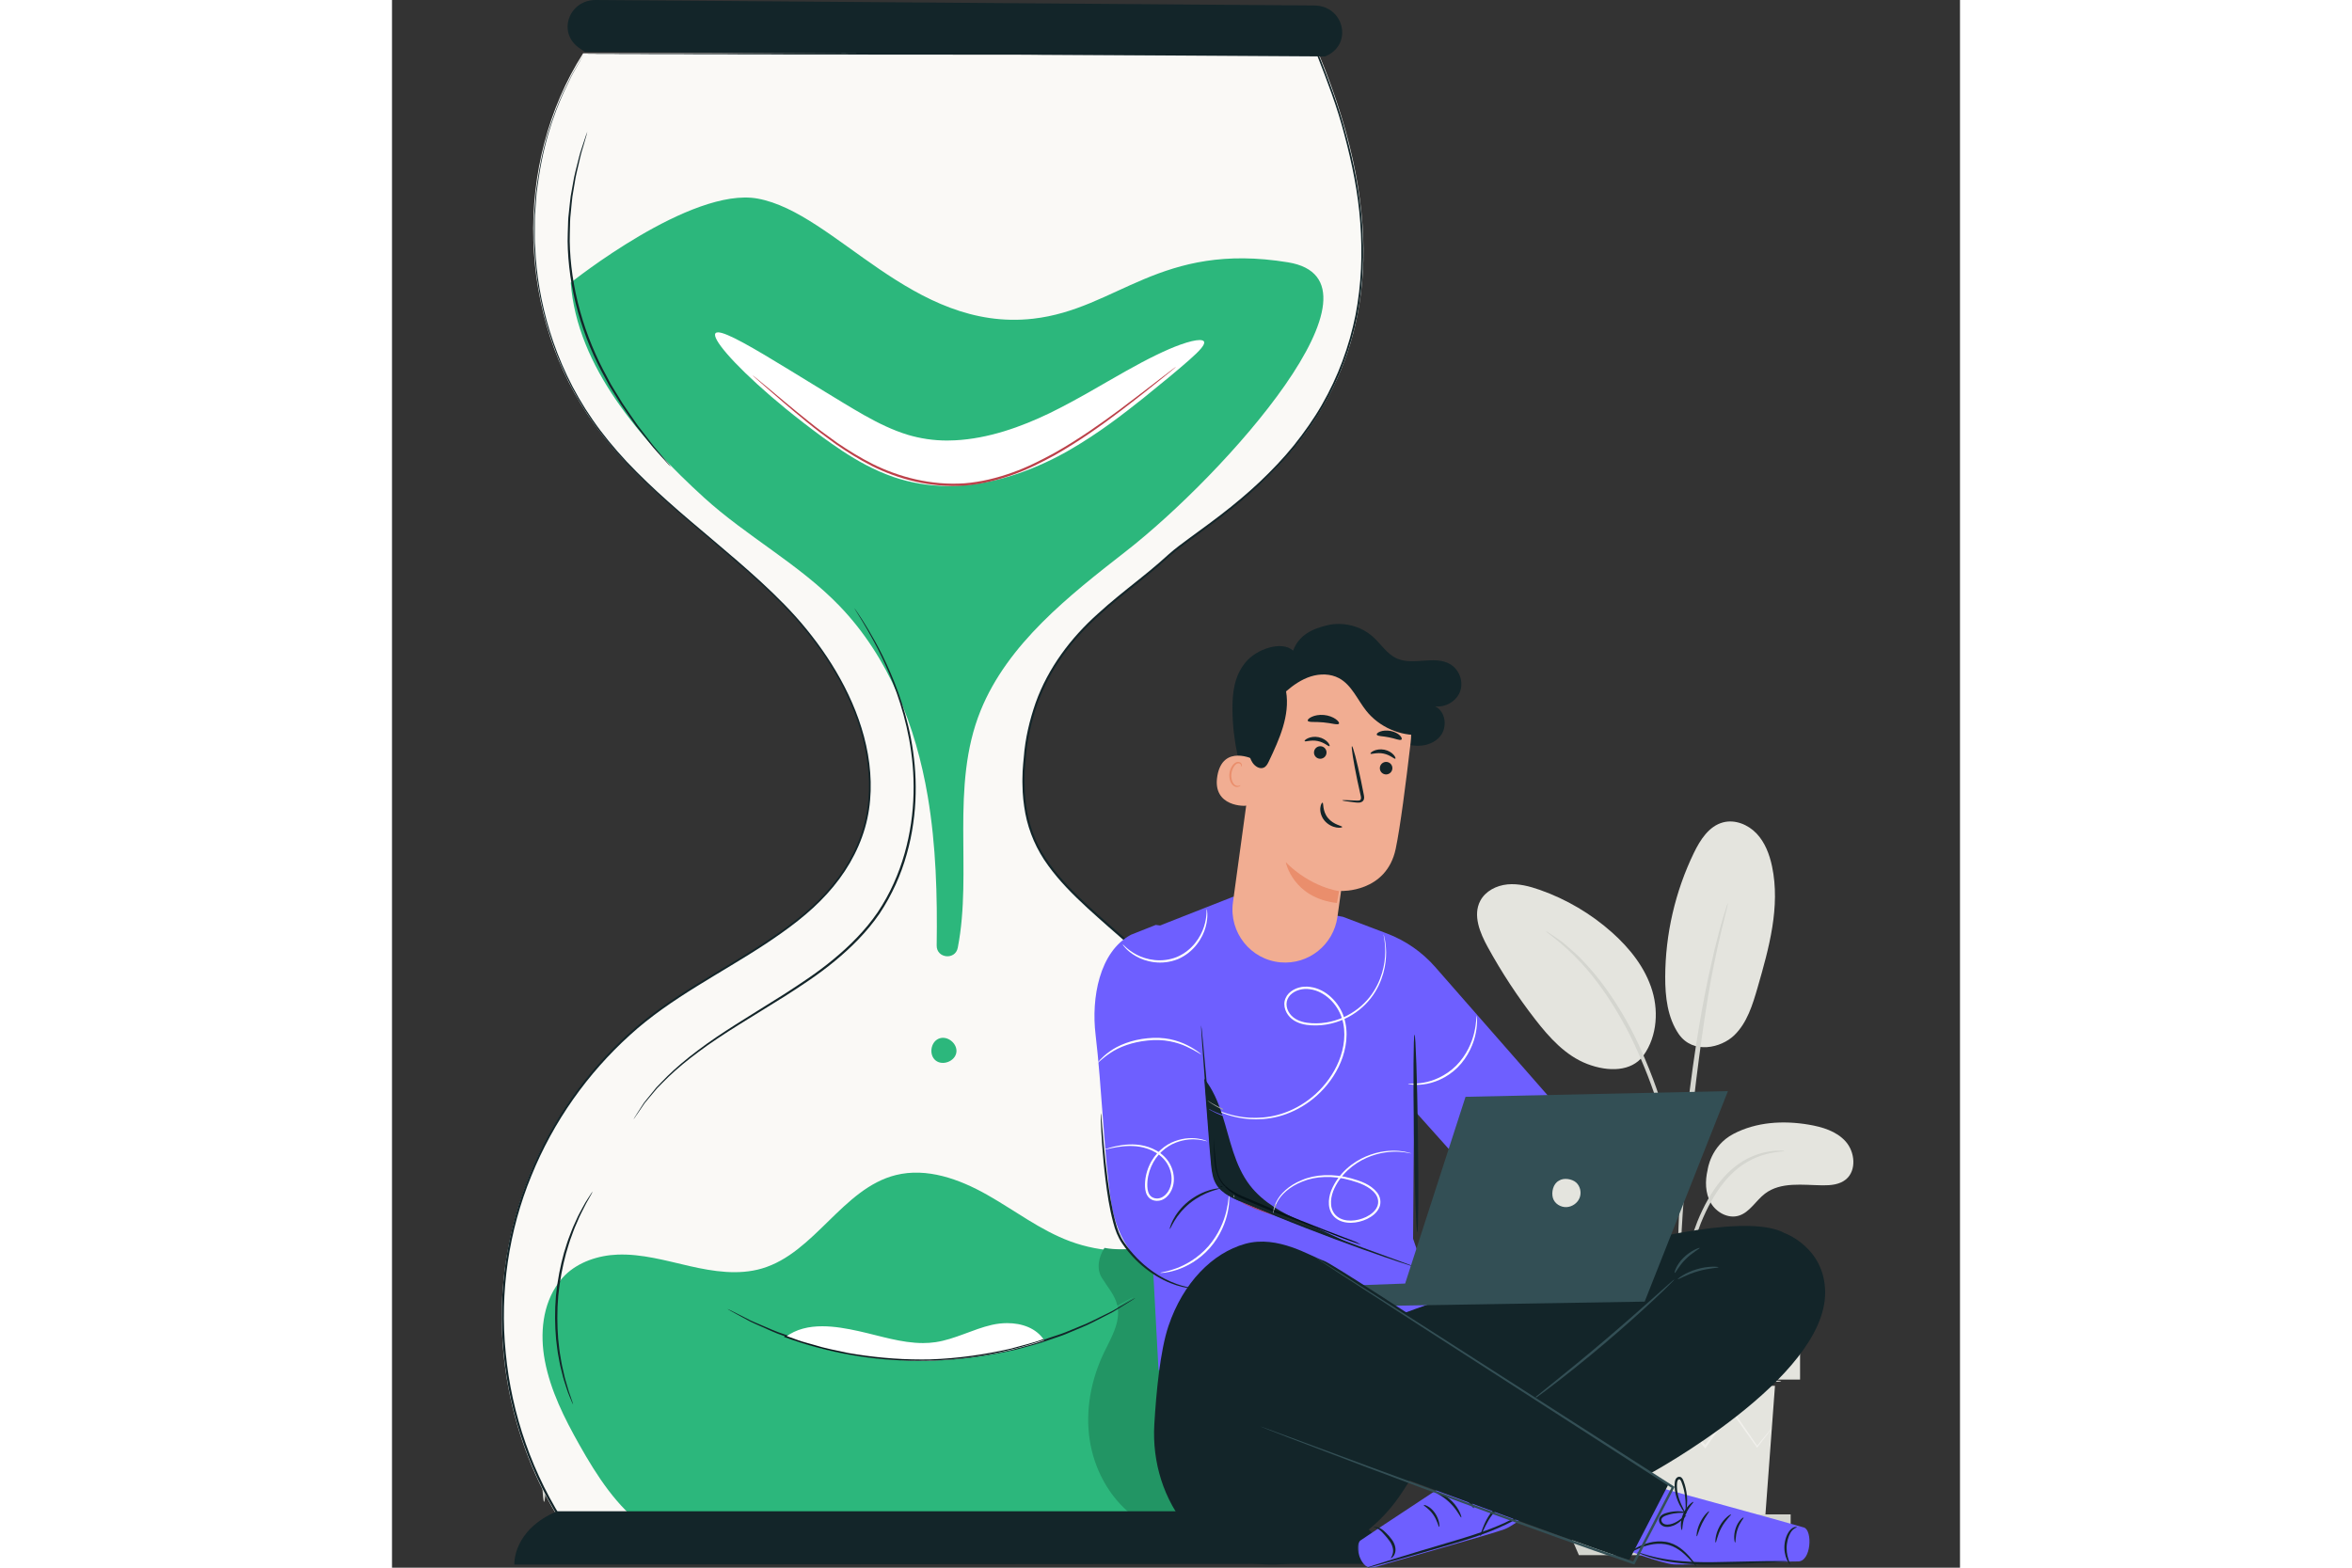 <?xml version="1.0" encoding="UTF-8"?>
<svg  width="300px" height="200px" viewBox="0 0 500 500" version="1.1" xmlns="http://www.w3.org/2000/svg" xmlns:xlink="http://www.w3.org/1999/xlink">
    <rect x="0" y="0" width="500" height="500" fill="#333333" stroke="none"/>
    <title>Pending</title>
    <defs>
        <polygon id="path-1" points="0 0 108 0 108 38 0 38"></polygon>
        <polygon id="path-3" points="0 0 108 0 108 38 0 38"></polygon>
    </defs>
    <g id="Pending" stroke="none" stroke-width="1" fill="none" fill-rule="evenodd">
        <g id="pending-copy" transform="translate(35, 0)">
            <path d="M14.5,431 C14.958,431 15.331,433.239 15.331,436 C15.331,438.761 14.958,441 14.5,441 C14.04,441 13.669,438.761 13.669,436 C13.669,433.239 14.04,431 14.5,431" id="Fill-4" fill="#FAF9F6" fill-rule="nonzero"></path>
            <path d="M13.5,431 C13.96,431 14.331,433.239 14.331,436 C14.331,438.762 13.96,441 13.5,441 C13.04,441 12.669,438.762 12.669,436 C12.669,433.239 13.04,431 13.5,431" id="Fill-5" fill="#FAF9F6" fill-rule="nonzero"></path>
            <path d="M13.5,441 C13.958,441 14.331,449.507 14.331,459.999 C14.331,470.494 13.958,479 13.5,479 C13.04,479 12.669,470.494 12.669,459.999 C12.669,449.507 13.04,441 13.5,441" id="Fill-12" fill="#D4D5CF" fill-rule="nonzero"></path>
            <path d="M392.742,361.657 C400.032,357.823 408.615,357.326 416.71,358.689 C421.058,359.421 425.589,360.747 428.549,364.075 C431.507,367.404 432.068,373.26 428.67,376.12 C426.648,377.822 423.828,378.079 421.206,378.05 C414.87,377.975 407.84,376.838 402.778,380.722 C399.89,382.939 397.969,386.623 394.515,387.713 C391.137,388.78 387.326,386.748 385.534,383.642 C383.745,380.534 383.684,376.651 384.518,373.15 C384.518,373.15 385.399,365.517 392.742,361.657" id="Fill-14" fill="#E4E4DE" fill-rule="nonzero"></path>
            <path d="M375.335,329.837 C379.926,336.368 388.849,334.206 392.987,330.219 C397.125,326.231 398.872,320.454 400.464,314.942 C404.103,302.353 407.769,289.145 405.065,276.323 C404.257,272.49 402.818,268.669 400.113,265.823 C397.409,262.981 393.251,261.288 389.45,262.29 C384.951,263.472 382.155,267.862 380.133,272.037 C374.192,284.312 371.046,297.92 371,311.545 C370.978,317.91 371.731,324.582 375.335,329.837" id="Fill-15" fill="#E4E4DE" fill-rule="nonzero"></path>
            <path d="M363.216,337.718 C368.139,331.873 369.074,323.351 366.882,316.031 C364.692,308.711 359.743,302.482 354.04,297.398 C347.353,291.437 339.493,286.798 331.044,283.826 C327.717,282.657 324.211,281.735 320.701,282.069 C317.192,282.403 313.658,284.197 312.02,287.32 C309.602,291.938 311.921,297.537 314.431,302.105 C318.853,310.156 323.908,317.855 329.536,325.112 C334.063,330.95 339.249,336.709 346.149,339.348 C353.048,341.985 360.216,341.675 363.873,336.889" id="Fill-16" fill="#E4E4DE" fill-rule="nonzero"></path>
            <path d="M375.085,427 C375.168,427.004 375.307,425.947 375.496,424.036 C375.704,421.877 375.965,419.168 376.277,415.944 C376.653,412.539 377.147,408.487 378.088,404.075 C379.026,399.674 380.494,394.905 382.379,390.067 C384.332,385.26 386.712,380.888 389.494,377.394 C392.257,373.883 395.47,371.341 398.49,369.875 C401.499,368.381 404.199,367.774 406.065,367.504 C407.947,367.31 409,367.161 409,367.077 C409.001,366.993 407.947,366.978 406.013,367.03 C404.098,367.16 401.286,367.646 398.114,369.097 C394.932,370.515 391.523,373.096 388.624,376.68 C385.704,380.249 383.237,384.716 381.25,389.608 C379.332,394.531 377.886,399.349 376.99,403.846 C376.095,408.335 375.687,412.432 375.42,415.865 C375.164,419.3 375.068,422.083 375.022,424.006 C374.978,425.929 375.001,426.994 375.085,427" id="Fill-17" fill="#D4D5CF" fill-rule="nonzero"></path>
            <path d="M375.649,421 C375.692,420.999 375.719,420.526 375.73,419.632 C375.727,418.603 375.723,417.31 375.719,415.719 C375.709,412.324 375.712,407.412 375.897,401.345 C376.203,389.211 377.266,376.151 379.321,357.74 C381.267,340.43 383.879,320.283 386.636,307.182 C387.229,304.205 387.824,301.522 388.383,299.175 C388.917,296.822 389.375,294.794 389.814,293.153 C390.194,291.608 390.502,290.35 390.746,289.351 C390.946,288.477 391.031,288.013 390.99,288 C390.949,287.989 390.783,288.43 390.506,289.284 C390.203,290.268 389.818,291.509 389.348,293.031 C388.836,294.658 388.311,296.674 387.71,299.016 C387.083,301.355 386.427,304.03 385.779,307.004 C383.052,318.873 380.165,335.461 378.089,353.916 C376.031,372.365 375.102,389.165 375.021,401.329 C374.947,407.411 375.078,412.334 375.236,415.732 C375.334,417.32 375.416,418.614 375.48,419.643 C375.549,420.535 375.606,421.003 375.649,421" id="Fill-18" fill="#D4D5CF" fill-rule="nonzero"></path>
            <path d="M375.946,388 C376.029,387.997 376.015,386.539 375.916,383.899 C375.768,381.264 375.411,377.455 374.677,372.79 C373.9,368.135 372.814,362.61 371.109,356.604 C370.37,353.859 368.633,347.28 364.425,337.452 C358.88,324.133 351.35,313.247 344.797,306.501 C343.26,304.712 341.548,303.421 340.18,302.156 C339.471,301.549 338.845,300.943 338.206,300.463 C337.565,300.017 336.968,299.599 336.415,299.213 C334.257,297.72 333.05,296.933 333.005,297.004 C332.812,297.27 337.836,300.264 344.18,307.098 C350.498,313.917 357.82,324.73 363.319,337.936 C366.385,345.1 368.523,351.488 370.04,356.913 C371.793,362.861 372.958,368.33 373.836,372.937 C374.673,377.556 375.156,381.327 375.448,383.937 C375.689,386.553 375.862,388.001 375.946,388" id="Fill-19" fill="#D4D5CF" fill-rule="nonzero"></path>
            <polyline id="Fill-20" fill="#E4E4DE" fill-rule="nonzero" points="342 442 345.266 486 402.734 486 406 442 342 442"></polyline>
            <polygon id="Fill-21" fill="#E4E4DE" fill-rule="nonzero" points="337 440 414 440 414 423 337 423"></polygon>
            <polygon id="Fill-22" fill="#D4D5CF" fill-rule="nonzero" points="337 488 411 488 411 483 337 483"></polygon>
            <polyline id="Fill-23" fill="#D4D5CF" fill-rule="nonzero" points="343.477 496 340 488 408 488 403.942 496 343.477 496"></polyline>
            <path d="M404.999,455.496 C405.013,455.507 404.92,455.651 404.727,455.92 C404.495,456.232 404.208,456.622 403.855,457.098 C403.023,458.178 401.886,459.66 400.451,461.526 L400.299,461.722 L400.153,461.518 C398.014,458.508 395.155,454.49 391.79,449.759 L392.272,449.759 C389.785,453.341 387.014,457.328 384.038,461.611 L383.78,461.983 L383.49,461.634 C380.453,457.957 377.153,453.965 373.727,449.822 L374.29,449.815 C374.121,450.03 373.937,450.266 373.752,450.501 C370.725,454.361 367.794,458.095 365.024,461.629 L364.731,462 L364.463,461.613 C361.499,457.35 358.729,453.365 356.225,449.764 L356.705,449.788 C352.644,454.49 349.203,458.478 346.561,461.538 L346.381,461.747 L346.243,461.513 C344.905,459.227 343.838,457.408 343.067,456.086 C342.735,455.499 342.465,455.022 342.252,454.641 C342.072,454.313 341.986,454.137 342.002,454.127 C342.018,454.118 342.133,454.274 342.342,454.585 C342.579,454.951 342.877,455.408 343.244,455.975 C344.057,457.271 345.176,459.059 346.578,461.301 L346.263,461.276 C348.861,458.178 352.249,454.14 356.243,449.382 L356.495,449.081 L356.724,449.405 C359.249,452.989 362.044,456.956 365.034,461.201 L364.475,461.185 C367.239,457.648 370.162,453.906 373.185,450.04 C373.368,449.805 373.551,449.571 373.721,449.355 L374,449 L374.284,449.347 C377.702,453.499 380.99,457.498 384.022,461.18 L383.476,461.204 C386.479,456.942 389.278,452.974 391.79,449.411 L392.033,449.064 L392.272,449.411 C395.565,454.194 398.364,458.257 400.458,461.297 L400.16,461.286 C401.653,459.469 402.837,458.023 403.701,456.972 C404.085,456.52 404.397,456.152 404.648,455.856 C404.869,455.608 404.987,455.484 404.999,455.496" id="Fill-24" fill="#F1F0EC" fill-rule="nonzero"></path>
            <path d="M408,440.499 C408,440.83 393.672,441.098 376.001,441.098 C358.326,441.098 344,440.83 344,440.499 C344,440.17 358.326,439.902 376.001,439.902 C393.672,439.902 408,440.17 408,440.499" id="Fill-25" fill="#F1F0EC" fill-rule="nonzero"></path>
            <polygon id="Fill-51" fill="#F1F0EC" fill-rule="nonzero" points="65 70 103 70 103 36 65 36"></polygon>
            <path d="M102.675,69.66 C102.663,69.649 102.65,69.424 102.638,68.998 C102.63,68.524 102.617,67.91 102.602,67.138 C102.581,65.463 102.553,63.114 102.518,60.153 C102.477,54.123 102.42,45.609 102.352,35.39 L102.674,35.716 C91.927,35.733 79.148,35.752 65.466,35.772 C65.379,35.855 66.181,35.049 65.842,35.394 L65.842,37.717 C65.842,38.492 65.842,39.263 65.842,40.031 C65.84,41.567 65.84,43.088 65.839,44.594 C65.836,47.608 65.834,50.559 65.831,53.435 C65.818,59.185 65.806,64.632 65.796,69.66 L65.463,69.325 C76.499,69.395 85.745,69.455 92.305,69.495 C95.533,69.532 98.096,69.563 99.919,69.584 C100.764,69.601 101.436,69.613 101.951,69.623 C102.415,69.635 102.661,69.649 102.675,69.66 C102.687,69.674 102.466,69.687 102.025,69.699 C101.527,69.711 100.876,69.723 100.058,69.74 C98.253,69.761 95.714,69.79 92.518,69.827 C85.908,69.869 76.587,69.928 65.463,69.997 L65.131,70 L65.13,69.66 C65.119,64.632 65.108,59.185 65.096,53.435 C65.093,50.559 65.09,47.608 65.087,44.594 C65.087,43.088 65.086,41.567 65.085,40.031 C65.085,39.263 65.085,38.492 65.085,37.717 L65.085,35.394 C64.745,35.734 65.544,34.921 65.466,35.006 C79.148,35.027 91.927,35.047 102.674,35.063 L103,35.063 L102.997,35.39 C102.928,45.694 102.872,54.28 102.832,60.359 C102.796,63.289 102.767,65.614 102.747,67.271 C102.733,68.017 102.719,68.611 102.711,69.071 C102.698,69.473 102.686,69.673 102.675,69.66" id="Fill-52" fill="#D4D5CF" fill-rule="nonzero"></path>
            <polygon id="Fill-53" fill="#F1F0EC" fill-rule="nonzero" points="65 92 103 92 103 75 65 75"></polygon>
            <path d="M102.721,91.635 C102.702,91.616 102.682,91.187 102.662,90.391 C102.645,89.527 102.622,88.381 102.593,86.942 C102.557,83.914 102.505,79.672 102.445,74.468 L102.72,74.745 C92.983,74.773 79.847,74.809 65.389,74.849 C65.047,75.19 65.849,74.384 65.766,74.469 L65.766,76.718 C65.766,77.464 65.766,78.207 65.764,78.945 C65.764,80.423 65.762,81.881 65.762,83.318 C65.756,86.189 65.752,88.97 65.746,91.635 L65.386,91.273 C76.154,91.342 85.419,91.402 92.084,91.445 C95.346,91.487 97.969,91.521 99.863,91.545 C100.725,91.564 101.42,91.578 101.964,91.591 C102.447,91.606 102.706,91.62 102.721,91.635 C102.735,91.65 102.505,91.664 102.051,91.68 C101.526,91.691 100.856,91.706 100.025,91.725 C98.15,91.749 95.555,91.784 92.327,91.825 C85.601,91.868 76.253,91.928 65.386,91.999 L65.025,92 L65.025,91.635 C65.02,88.97 65.016,86.189 65.01,83.318 C65.009,81.881 65.009,80.423 65.007,78.945 C65.007,78.207 65.006,77.464 65.006,76.718 L65.006,74.469 C64.923,74.549 65.727,73.743 65.389,74.085 C79.847,74.126 92.983,74.162 102.72,74.19 L103,74.191 L102.996,74.468 C102.935,79.743 102.884,84.042 102.848,87.113 C102.819,88.524 102.796,89.65 102.779,90.496 C102.758,91.263 102.739,91.655 102.721,91.635" id="Fill-54" fill="#D4D5CF" fill-rule="nonzero"></path>
            <path d="M122,19 C122,22.867 118.867,26 115,26 C111.135,26 108,22.867 108,19 C108,15.133 111.135,12 115,12 C118.867,12 122,15.133 122,19" id="Fill-60" fill="#D4D5CF" fill-rule="nonzero"></path>
            <path d="M25.951,17 C3.458,52.353 4.931,101.366 29.507,135.306 C45.892,157.931 70.469,173.096 89.985,193.089 C109.5,213.081 124.323,242.542 114.024,268.504 C103.539,294.932 72.829,305.683 49.831,322.424 C24.781,340.658 7.186,368.824 1.797,399.319 C-3.593,429.813 3.281,462.296 20.566,488 L259.452,488 C259.452,488 301.416,408.095 247.463,347.2 C193.509,286.306 164.535,285.309 166.531,245.377 C168.53,205.445 196.506,192.468 212.492,177.494 C228.479,162.521 306.411,127.581 260.45,17 L25.951,17" id="Fill-98" fill="#FAF9F6" fill-rule="nonzero"></path>
            <path d="M26.21,17.259 C26.21,17.259 27.594,17.236 30.314,17.225 C33.041,17.218 37.088,17.207 42.393,17.193 C53.029,17.178 68.705,17.154 88.896,17.126 C129.32,17.095 187.818,17.053 260.14,17 L260.316,17 L260.379,17.159 C263.634,25.43 266.926,33.945 269.258,42.969 C271.659,51.956 273.625,61.315 274.321,71.018 C275.053,80.7 274.738,90.697 272.81,100.625 C270.82,110.526 267.274,120.334 262.039,129.407 C259.435,133.952 256.371,138.269 253.063,142.434 C249.715,146.574 246.008,150.465 242.084,154.181 C238.155,157.892 233.97,161.387 229.624,164.731 C225.288,168.088 220.761,171.259 216.341,174.607 C214.128,176.277 212.107,178.15 209.997,180.027 C207.877,181.868 205.696,183.644 203.492,185.404 C199.088,188.926 194.64,192.449 190.443,196.305 C181.966,203.89 174.808,213.362 170.87,224.385 C168.959,229.884 167.59,235.648 167.144,241.548 C167.025,243.022 166.826,244.492 166.772,245.973 C166.742,247.454 166.658,248.938 166.73,250.424 C166.748,253.394 167.083,256.364 167.623,259.291 C168.742,265.146 171.2,270.756 174.777,275.619 C178.298,280.527 182.641,284.849 187.136,289.005 C196.184,297.279 205.779,305.176 214.973,313.705 C224.209,322.185 233.18,331.138 241.82,340.547 C246.106,345.267 250.466,350.019 254.213,355.286 C258.09,360.457 261.344,366.105 264.205,371.948 C269.841,383.692 273.324,396.575 274.467,409.749 C275.693,422.923 274.756,436.347 272.144,449.483 C270.855,456.059 269.138,462.571 267.032,468.978 C264.925,475.385 262.493,481.702 259.467,487.806 L259.371,488 L259.144,488 C257.21,488 255.11,488 253.008,488 C171.659,487.994 93.168,487.989 20.838,487.983 L20.65,487.983 L20.548,487.829 C9.194,470.78 2.452,451.194 0.593,431.565 C-1.383,411.933 1.637,392.244 8.837,374.771 C15.943,357.234 26.992,341.855 40.339,329.765 C46.993,323.673 54.411,318.687 61.845,314.076 C69.286,309.454 76.788,305.182 83.883,300.506 C90.946,295.822 97.753,290.83 103.28,284.723 C108.826,278.67 113.063,271.556 115.284,263.911 C117.511,256.26 117.532,248.235 116.229,240.681 C114.907,233.098 112.239,225.929 108.864,219.324 C105.479,212.711 101.373,206.641 96.869,201.1 C92.376,195.541 87.383,190.608 82.354,185.951 C72.267,176.662 61.943,168.539 52.65,160.19 C47.996,156.025 43.584,151.82 39.526,147.5 C35.498,143.156 31.813,138.701 28.649,134.087 C22.265,124.879 17.888,115.181 15.013,105.818 C12.133,96.444 10.702,87.382 10.374,79.045 C10.178,76.964 10.255,74.922 10.258,72.929 C10.284,70.937 10.224,68.988 10.43,67.097 C10.577,65.205 10.718,63.36 10.856,61.563 C11.072,59.775 11.367,58.045 11.607,56.357 C13.706,42.854 17.778,32.988 20.954,26.673 C21.714,25.069 22.386,23.658 23.11,22.516 C23.791,21.355 24.361,20.382 24.82,19.599 C25.739,18.038 26.21,17.259 26.21,17.259 C26.113,17.429 25.725,18.116 24.861,19.645 C24.409,20.43 23.85,21.404 23.184,22.568 C22.475,23.705 21.812,25.119 21.061,26.726 C17.925,33.051 13.896,42.915 11.839,56.393 C11.604,58.079 11.314,59.806 11.104,61.591 C10.97,63.383 10.832,65.225 10.691,67.113 C10.49,68.998 10.554,70.942 10.532,72.93 C10.533,74.917 10.461,76.955 10.66,79.031 C11.006,87.346 12.452,96.38 15.339,105.719 C18.221,115.047 22.598,124.703 28.969,133.863 C32.126,138.456 35.805,142.89 39.828,147.217 C43.882,151.52 48.288,155.71 52.94,159.864 C62.231,168.19 72.563,176.303 82.682,185.598 C87.721,190.256 92.74,195.201 97.258,200.784 C101.787,206.343 105.918,212.439 109.328,219.085 C112.73,225.726 115.423,232.94 116.763,240.588 C118.085,248.207 118.071,256.32 115.822,264.066 C113.582,271.804 109.297,279.001 103.705,285.113 C98.133,291.28 91.291,296.3 84.21,301.004 C77.097,305.698 69.59,309.978 62.167,314.595 C54.747,319.206 47.372,324.167 40.758,330.23 C27.487,342.263 16.503,357.571 9.443,375.018 C2.29,392.402 -0.705,411.975 1.267,431.501 C3.122,451.021 9.835,470.496 21.126,487.442 L20.838,487.287 C93.168,487.282 171.659,487.277 253.008,487.273 C255.11,487.273 257.21,487.273 259.144,487.273 L258.821,487.466 C261.812,481.437 264.247,475.122 266.341,468.75 C268.437,462.372 270.146,455.888 271.433,449.342 C274.031,436.265 274.965,422.909 273.745,409.814 C272.611,396.719 269.152,383.924 263.556,372.259 C260.716,366.456 257.486,360.844 253.635,355.708 C249.915,350.477 245.582,345.753 241.296,341.029 C232.669,331.633 223.719,322.694 214.497,314.224 C205.317,305.703 195.738,297.818 186.664,289.515 C182.157,285.343 177.785,280.994 174.215,276.022 C170.595,271.095 168.085,265.368 166.952,259.421 C166.404,256.448 166.068,253.439 166.049,250.438 C165.979,248.935 166.063,247.44 166.095,245.945 C166.151,244.45 166.348,242.969 166.468,241.482 C166.921,235.535 168.307,229.714 170.238,224.155 C174.221,213.016 181.474,203.442 189.998,195.822 C194.222,191.947 198.686,188.415 203.088,184.899 C205.29,183.141 207.467,181.37 209.573,179.542 C211.647,177.699 213.723,175.778 215.952,174.1 C220.395,170.737 224.911,167.576 229.239,164.231 C233.574,160.899 237.745,157.419 241.659,153.727 C245.566,150.031 249.255,146.161 252.586,142.048 C255.879,137.908 258.926,133.62 261.516,129.105 C266.724,120.093 270.252,110.354 272.238,100.513 C274.161,90.645 274.481,80.701 273.762,71.06 C273.076,61.402 271.123,52.072 268.738,43.11 C266.421,34.111 263.145,25.614 259.902,17.357 L260.14,17.516 C187.861,17.463 129.398,17.42 88.998,17.39 C68.792,17.361 53.103,17.338 42.46,17.324 C37.141,17.309 33.083,17.298 30.349,17.291 C27.618,17.28 26.21,17.259 26.21,17.259" id="Fill-99" fill="#132529" fill-rule="nonzero"></path>
            <path d="M199.031,175.834 C180.85,189.993 161.326,205.347 152.694,226.646 C142.899,250.81 150.159,277.971 145.412,302.28 C144.623,306.314 138.626,305.68 138.686,301.57 C138.92,285.614 138.491,269.666 135.832,253.958 C132.062,231.679 123.45,209.639 107.75,193.31 C94.935,179.983 78.131,171.126 64.46,158.668 C44.501,140.476 24,117.013 22,90.163 C22,90.163 60.322,59.463 81.592,63.338 C106.45,67.867 130.923,106.017 169.441,101.647 C196.336,98.597 209.906,76.993 250.714,83.664 C285.892,89.415 230.426,151.383 199.031,175.834 Z" id="Fill-100" fill="#2CB77C" fill-rule="nonzero"></path>
            <path d="M243.193,392.535 C238.466,390.01 232.711,390.29 227.536,391.658 C222.358,393.028 217.494,395.392 212.364,396.923 C202.267,399.936 191.206,399.584 181.32,395.935 C171.781,392.414 163.594,386.05 154.738,381.046 C145.881,376.043 135.514,372.315 125.652,374.78 C108.649,379.032 99.802,399.601 82.992,404.566 C75.52,406.773 67.497,405.535 59.901,403.805 C52.306,402.075 44.681,399.857 36.9,400.149 C30.802,400.378 24.457,402.496 20.183,406.696 L20.228,406.638 L20.104,406.772 C19.401,407.47 18.756,408.227 18.177,409.043 C12.963,416.026 12.129,425.417 13.733,433.945 C15.53,443.496 19.968,452.321 24.733,460.777 C30.345,470.74 36.719,480.657 45.998,487.3 C53.687,492.804 62.708,492.058 72.048,491.312 C76.611,490.949 81.252,490.584 85.85,490.949 C118.528,493.54 153.687,495.307 186.37,492.763 C203.633,491.419 219.815,493.298 233.514,482.656 C243.154,475.169 249.42,463.883 252.444,452.024 C255.466,440.164 255.452,427.712 254.228,415.534 C253.339,406.7 250.996,396.702 243.193,392.535 Z" id="Fill-101" fill="#2CB77C" fill-rule="nonzero"></path>
            <path d="M192.511,398.502 C192.504,398.502 192.496,398.5 192.489,398.5 C192.489,398.5 192.489,398.5 192.489,398.498 C192.496,398.5 192.504,398.502 192.511,398.502" id="Fill-102" fill="#AEB0AC" fill-rule="nonzero"></path>
            <path d="M210.158,487 C206.958,487 203.736,485.331 201.128,483.304 C193.645,477.49 188.849,468.496 187.455,459.081 C186.062,449.666 187.941,439.9 192.073,431.339 C194.311,426.702 197.287,421.804 196.372,416.793 C196.516,416.705 196.658,416.621 196.798,416.538 C198.229,415.672 199.36,414.987 200.185,414.488 C200.537,414.266 200.822,414.086 201.057,413.938 C201.249,413.813 201.347,413.743 201.34,413.732 C201.339,413.73 201.337,413.73 201.335,413.73 C201.312,413.73 201.205,413.78 201.016,413.875 C200.773,414.006 200.476,414.166 200.109,414.362 C199.268,414.831 198.116,415.475 196.658,416.289 C196.544,416.354 196.429,416.42 196.311,416.486 C196.298,416.427 196.286,416.367 196.272,416.308 C195.502,413.009 193.105,410.393 191.332,407.513 C189.558,404.634 190.342,400.836 192.182,398 C192.186,398 192.19,398.001 192.194,398.001 C193.964,398.339 195.749,398.447 197.542,398.447 C198.377,398.447 199.214,398.423 200.05,398.388 C202.15,401.419 204.786,403.988 207.95,405.874 L209.604,436.841 L218.032,435.369 C217.613,445.548 218.032,455.761 219.293,465.871 C219.784,469.802 220.398,473.807 219.653,477.699 C218.907,481.59 216.479,485.425 212.724,486.612 C211.878,486.879 211.019,487 210.158,487" id="Fill-103" fill="#229564" fill-rule="nonzero"></path>
            <path d="M4.005,499 C4.005,499 3.35,488.078 17.617,482 L268.319,482 C268.319,482 281.393,488.604 283,498.774 L4.005,499" id="Fill-104" fill="#132529" fill-rule="nonzero"></path>
            <path d="M262.937,17.826 C262.806,17.885 262.673,17.943 262.539,18 L26.54,16.563 C26.54,16.563 25.703,16.056 24.449,15.127 C17.725,10.152 21.498,-0.065 30.034,0 L259.088,1.75 C268.543,1.821 271.486,14.004 262.937,17.826" id="Fill-105" fill="#132529" fill-rule="nonzero"></path>
            <path d="M142.274,155 C136.319,155 130.367,153.994 124.959,152.152 C118.686,149.981 113.336,146.924 108.657,143.855 C103.966,140.754 99.922,137.693 96.111,134.763 C92.314,131.826 88.855,128.997 85.762,126.334 C73.401,115.656 66.899,107.805 68.153,106.29 C68.314,106.095 68.587,106 68.971,106 C71.687,106 79.885,110.741 91.836,118.062 C95.245,120.149 98.973,122.431 102.974,124.881 C106.972,127.308 111.272,129.986 115.656,132.465 C120.054,134.942 124.644,137.195 129.403,138.658 C133.385,139.844 137.591,140.506 142.022,140.506 C142.853,140.506 143.689,140.483 144.535,140.435 C155.254,139.891 165.656,136.125 174.668,131.789 C183.727,127.37 191.828,122.37 198.893,118.427 C205.949,114.439 211.985,111.492 216.379,109.927 C219.154,108.934 221.252,108.454 222.535,108.454 C223.284,108.454 223.756,108.618 223.924,108.938 C224.399,109.843 222.631,111.8 219.258,114.784 C215.872,117.773 210.932,121.872 204.652,126.92 C198.337,131.925 190.686,137.961 180.942,143.592 C176.06,146.404 170.626,148.955 164.684,151.03 C161.696,152.03 158.599,152.958 155.342,153.605 C152.103,154.297 148.724,154.756 145.249,154.915 C144.259,154.972 143.266,155 142.274,155" id="Fill-106" fill="#FFFFFF" fill-rule="nonzero"></path>
            <path d="M139.558,331.191 C142.23,330.252 145.426,332.935 144.953,335.725 C144.482,338.511 140.584,340.001 138.368,338.24 C136.152,336.479 136.734,332.353 139.351,331.27" id="Fill-107" fill="#2CB77C" fill-rule="nonzero"></path>
            <path d="M53.999,149 C53.981,149.016 53.697,148.725 53.171,148.156 C52.607,147.532 51.852,146.695 50.9,145.642 C49.94,144.527 48.676,143.237 47.385,141.59 C46.074,139.944 44.59,138.08 42.954,136.027 C41.443,133.868 39.725,131.542 37.999,128.966 C37.179,127.648 36.33,126.284 35.456,124.881 C35.028,124.174 34.56,123.476 34.144,122.735 C33.742,121.985 33.334,121.225 32.921,120.455 C29.496,114.371 26.447,107.243 24.279,99.458 C22.109,91.669 21.092,83.969 21,76.958 C20.993,75.208 21.089,73.499 21.128,71.84 C21.166,71.011 21.152,70.191 21.234,69.392 C21.318,68.592 21.401,67.804 21.483,67.028 C21.659,65.482 21.781,63.982 21.987,62.551 C22.242,61.131 22.487,59.767 22.72,58.462 C23.118,55.843 23.804,53.544 24.296,51.503 C24.563,50.489 24.773,49.533 25.037,48.674 C25.313,47.825 25.566,47.044 25.796,46.335 C26.245,44.983 26.603,43.908 26.869,43.108 C27.122,42.372 27.265,41.992 27.289,42 C27.313,42.007 27.214,42.406 27.006,43.155 C26.774,43.964 26.46,45.051 26.066,46.417 C25.856,47.129 25.623,47.915 25.37,48.769 C25.125,49.631 24.936,50.587 24.688,51.604 C24.236,53.648 23.587,55.944 23.224,58.556 C23.006,59.857 22.777,61.217 22.541,62.632 C22.352,64.055 22.243,65.548 22.082,67.086 C22.006,67.856 21.93,68.639 21.852,69.434 C21.777,70.231 21.798,71.045 21.764,71.868 C21.738,73.516 21.653,75.211 21.667,76.948 C21.796,83.905 22.825,91.534 24.976,99.26 C27.126,106.982 30.133,114.063 33.507,120.132 C33.913,120.899 34.314,121.657 34.71,122.405 C35.119,123.145 35.58,123.843 36.002,124.549 C36.86,125.952 37.694,127.313 38.501,128.632 C40.197,131.212 41.884,133.545 43.364,135.716 C44.965,137.789 46.415,139.669 47.698,141.33 C48.956,142.999 50.186,144.312 51.113,145.455 C52.02,146.545 52.742,147.412 53.279,148.058 C53.769,148.659 54.018,148.982 53.999,149" id="Fill-108" fill="#132529" fill-rule="nonzero"></path>
            <path d="M42.001,357 C41.99,356.993 42.078,356.836 42.263,356.536 C42.471,356.204 42.746,355.767 43.098,355.209 C43.478,354.617 43.939,353.902 44.477,353.064 C44.752,352.64 45.048,352.184 45.363,351.698 C45.708,351.231 46.112,350.763 46.52,350.252 C47.349,349.233 48.27,348.103 49.273,346.871 C50.353,345.702 51.592,344.492 52.889,343.158 C55.553,340.568 58.774,337.805 62.52,335.012 C69.968,329.339 79.576,323.702 89.991,317.122 C95.158,313.779 100.599,310.256 105.742,305.97 C110.893,301.715 115.858,296.81 119.878,290.958 C127.805,279.111 131.025,265.39 131.307,253.123 C131.627,240.764 129.01,229.756 125.929,220.983 C122.809,212.175 119.233,205.473 116.634,200.952 C115.335,198.686 114.269,196.96 113.534,195.797 C113.186,195.237 112.912,194.799 112.707,194.467 C112.523,194.165 112.435,194.008 112.446,194 C112.457,193.993 112.565,194.137 112.769,194.426 C112.989,194.746 113.282,195.174 113.657,195.717 C114.431,196.853 115.54,198.558 116.878,200.807 C119.558,205.293 123.217,211.981 126.415,220.808 C129.574,229.603 132.264,240.672 131.979,253.139 C131.927,256.247 131.678,259.428 131.205,262.65 C130.761,265.873 130.084,269.136 129.151,272.388 C127.346,278.91 124.451,285.386 120.484,291.368 C116.41,297.3 111.387,302.25 106.194,306.528 C101.006,310.837 95.54,314.36 90.351,317.695 C79.897,324.254 70.285,329.831 62.828,335.429 C59.076,338.186 55.849,340.908 53.172,343.454 C51.869,344.767 50.621,345.957 49.531,347.106 C48.514,348.319 47.584,349.427 46.743,350.429 C46.328,350.931 45.917,351.39 45.565,351.847 C45.241,352.324 44.938,352.772 44.655,353.19 C44.094,354.01 43.617,354.71 43.222,355.289 C42.846,355.829 42.55,356.254 42.328,356.574 C42.123,356.86 42.012,357.005 42.001,357" id="Fill-109" fill="#132529" fill-rule="nonzero"></path>
            <path d="M28.997,380.001 C29.019,380.013 28.911,380.241 28.687,380.658 C28.416,381.144 28.083,381.738 27.68,382.459 C27.224,383.231 26.683,384.182 26.137,385.332 C25.579,386.475 24.874,387.741 24.277,389.225 C23.959,389.962 23.626,390.731 23.281,391.528 C22.94,392.331 22.661,393.196 22.33,394.075 C21.637,395.824 21.101,397.76 20.49,399.781 C19.4,403.859 18.49,408.425 18.017,413.278 C17.598,418.136 17.663,422.791 17.993,427.001 C18.228,429.101 18.403,431.102 18.764,432.948 C18.931,433.872 19.047,434.773 19.238,435.625 C19.432,436.474 19.619,437.289 19.799,438.071 C20.114,439.64 20.579,441.014 20.918,442.237 C21.247,443.468 21.605,444.503 21.913,445.343 C22.179,446.126 22.397,446.772 22.576,447.298 C22.72,447.749 22.785,447.989 22.761,448 C22.739,448.009 22.627,447.787 22.438,447.354 C22.225,446.838 21.962,446.208 21.644,445.442 C21.293,444.613 20.894,443.587 20.526,442.362 C20.146,441.141 19.645,439.77 19.294,438.197 C19.098,437.414 18.894,436.595 18.682,435.744 C18.475,434.889 18.344,433.983 18.163,433.054 C17.772,431.196 17.572,429.179 17.316,427.062 C16.945,422.818 16.859,418.117 17.284,413.21 C17.759,408.31 18.699,403.704 19.836,399.598 C20.471,397.563 21.034,395.616 21.756,393.863 C22.103,392.981 22.397,392.113 22.756,391.311 C23.119,390.514 23.469,389.746 23.803,389.01 C24.434,387.527 25.177,386.268 25.773,385.14 C26.358,384.001 26.937,383.065 27.432,382.313 C27.885,381.618 28.257,381.046 28.561,380.578 C28.826,380.186 28.976,379.987 28.997,380.001" id="Fill-110" fill="#132529" fill-rule="nonzero"></path>
            <path d="M202,414.002 C202.006,414.013 201.908,414.085 201.715,414.214 C201.479,414.366 201.193,414.55 200.839,414.779 C200.01,415.291 198.874,415.994 197.436,416.884 C196.689,417.339 195.864,417.841 194.965,418.39 C194.046,418.91 193.011,419.407 191.918,419.977 C189.711,421.072 187.261,422.467 184.37,423.592 C182.942,424.195 181.445,424.826 179.887,425.483 C178.323,426.129 176.635,426.629 174.921,427.239 C171.505,428.523 167.725,429.437 163.775,430.499 C155.807,432.323 146.891,433.661 137.465,433.972 C128.03,434.17 119.06,433.312 111.008,431.917 C107.008,431.069 103.187,430.359 99.71,429.26 C97.968,428.743 96.256,428.336 94.661,427.775 C93.073,427.202 91.547,426.652 90.089,426.125 C87.144,425.157 84.627,423.896 82.368,422.922 C81.247,422.41 80.19,421.97 79.245,421.499 C78.32,421.002 77.471,420.543 76.702,420.129 C75.22,419.319 74.05,418.676 73.196,418.21 C72.833,418 72.535,417.831 72.294,417.694 C72.093,417.576 71.994,417.508 72,417.496 C72.006,417.485 72.117,417.529 72.33,417.628 C72.581,417.748 72.889,417.893 73.266,418.075 C74.135,418.511 75.324,419.109 76.828,419.866 C77.605,420.263 78.46,420.701 79.394,421.176 C80.344,421.625 81.407,422.045 82.531,422.535 C84.798,423.472 87.319,424.694 90.263,425.625 C91.719,426.133 93.244,426.666 94.831,427.221 C96.422,427.764 98.131,428.156 99.869,428.658 C103.336,429.726 107.142,430.409 111.125,431.235 C119.14,432.584 128.064,433.416 137.445,433.221 C146.821,432.912 155.688,431.601 163.623,429.823 C167.558,428.786 171.325,427.899 174.732,426.646 C176.443,426.052 178.128,425.569 179.69,424.94 C181.248,424.302 182.742,423.687 184.172,423.101 C187.062,422.013 189.519,420.656 191.735,419.6 C192.832,419.05 193.875,418.575 194.801,418.074 C195.707,417.548 196.54,417.066 197.295,416.628 C198.76,415.792 199.917,415.131 200.762,414.649 C201.131,414.448 201.43,414.283 201.674,414.149 C201.883,414.041 201.992,413.99 202,414.002" id="Fill-111" fill="#132529" fill-rule="nonzero"></path>
            <path d="M215,117.001 C215.007,117.011 214.907,117.105 214.703,117.282 C214.468,117.48 214.167,117.729 213.792,118.044 C212.939,118.735 211.75,119.698 210.239,120.921 C207.146,123.404 202.673,127.006 197.019,131.298 C191.354,135.565 184.491,140.535 176.331,145.182 C172.211,147.416 167.823,149.699 163.004,151.406 C158.199,153.127 153.035,154.445 147.625,154.88 C136.757,155.625 126.455,152.831 118.075,148.64 C113.884,146.508 110.104,144.119 106.663,141.749 C103.266,139.316 100.166,136.963 97.423,134.706 C91.915,130.22 87.602,126.425 84.603,123.821 C83.143,122.539 81.993,121.529 81.168,120.806 C80.805,120.477 80.514,120.215 80.285,120.007 C80.089,119.825 79.993,119.726 80,119.716 C80.009,119.706 80.121,119.785 80.333,119.949 C80.574,120.143 80.88,120.387 81.261,120.692 C82.107,121.391 83.288,122.365 84.786,123.602 C87.839,126.137 92.203,129.873 97.74,134.298 C100.498,136.525 103.607,138.846 107.002,141.247 C110.441,143.581 114.208,145.934 118.369,148.031 C126.685,152.147 136.86,154.88 147.572,154.145 C152.902,153.718 158.005,152.423 162.764,150.728 C167.539,149.047 171.904,146.793 176.008,144.587 C184.142,140 191.02,135.086 196.714,130.878 C202.4,126.648 206.921,123.108 210.067,120.695 C211.614,119.517 212.829,118.591 213.703,117.927 C214.095,117.636 214.411,117.405 214.658,117.221 C214.875,117.066 214.991,116.991 215,117.001" id="Fill-112" fill="#BB4149" fill-rule="nonzero"></path>
            <path d="M133.975,434 C125.713,434 117.853,433.196 110.724,431.966 C106.798,431.132 103.046,430.442 99.628,429.363 C97.915,428.856 96.23,428.46 94.662,427.911 C93.221,427.396 91.831,426.899 90.499,426.42 C93.903,423.87 97.972,423.001 102.206,423.001 C106.079,423.001 110.091,423.727 113.863,424.563 C120.641,426.066 127.464,428.357 134.312,428.357 C135.65,428.357 136.987,428.27 138.327,428.071 C144.506,427.16 150.177,423.952 156.274,422.559 C157.851,422.198 159.517,422 161.177,422 C165.839,422 170.459,423.564 173,427.488 C169.756,428.673 166.192,429.536 162.475,430.54 C154.653,432.336 145.913,433.66 136.67,433.972 C135.767,433.991 134.868,434 133.975,434 M90.268,426.909 C90.178,426.875 90.09,426.843 90,426.81 C90.001,426.81 90.001,426.81 90.001,426.81 C90.09,426.842 90.18,426.875 90.268,426.909" id="Fill-113" fill="#FFFFFF" fill-rule="nonzero"></path>
            <path d="M132.812,434 C118.365,434 103.921,431.493 90.266,426.49 C90.178,426.456 90.088,426.423 90,426.39 C90.164,426.256 90.33,426.126 90.497,426 C91.826,426.48 93.214,426.978 94.652,427.495 C96.218,428.045 97.899,428.442 99.61,428.95 C103.021,430.032 106.766,430.724 110.685,431.561 C117.802,432.793 125.647,433.599 133.894,433.599 C134.786,433.599 135.684,433.59 136.585,433.571 C145.811,433.259 154.536,431.931 162.344,430.13 C166.053,429.124 169.611,428.258 172.85,427.071 C172.901,427.15 172.95,427.23 173,427.31 C160.049,431.771 146.429,434 132.812,434" id="Fill-114" fill="#08171A" fill-rule="nonzero"></path>
            <path d="M290.908,354.08 L290.601,395.077 L299.682,421.373 L209.43,437 L205.601,365.907 L199.104,311.308 C198.308,304.619 202.132,298.234 208.41,295.765 L233.248,286 L268.23,292.407 L282.303,297.747 C288.211,299.988 293.477,303.645 297.638,308.395 L340,356.757 L321.079,387.807 L290.908,354.08 Z" id="Fill-115" fill="#6E5FFF" fill-rule="nonzero"></path>
            <path d="M289,345.688 C289.007,345.539 290.902,345.841 293.884,345.318 C296.834,344.823 300.913,343.272 304.295,339.925 C307.673,336.568 309.442,332.324 310.139,329.203 C310.864,326.051 310.738,323.994 310.876,324 C310.918,323.997 310.986,324.505 310.998,325.429 C311.014,326.352 310.93,327.696 310.621,329.322 C310.032,332.549 308.278,336.991 304.769,340.476 C301.255,343.956 296.995,345.474 293.955,345.844 C292.422,346.044 291.169,346.025 290.316,345.934 C289.459,345.846 288.995,345.732 289,345.688" id="Fill-116" fill="#FFFFFE" fill-rule="nonzero"></path>
            <path d="M291.936,393 C292.289,392.999 292.38,378.894 292.141,361.498 C291.899,344.098 291.417,329.997 291.065,330 C290.711,330.001 290.619,344.105 290.861,361.505 C291.1,378.898 291.582,393.001 291.936,393" id="Fill-117" fill="#132529" fill-rule="nonzero"></path>
            <path d="M288,403.402 L233.641,381.401 C229.256,379.626 226.254,375.504 225.895,370.767 L221.916,318.368 C221.916,318.368 222.387,296.084 208.542,295 L200.664,298.118 C190.485,303.553 187.965,318.454 189.35,329.957 C191.319,346.304 192.139,369.437 194.342,383.625 C196.145,395.23 202.756,405.437 214.054,408.428 L281.009,423 L288,403.402" id="Fill-118" fill="#6E5FFF" fill-rule="nonzero"></path>
            <path d="M223.014,327 C223.038,326.997 223.097,327.411 223.188,328.198 C223.274,329.052 223.391,330.201 223.541,331.647 C223.82,334.716 224.216,339.035 224.703,344.343 C225.167,349.726 225.72,356.103 226.331,363.178 C226.482,364.951 226.635,366.766 226.793,368.621 C226.957,370.477 227.069,372.378 227.495,374.222 C227.897,376.074 228.792,377.809 230.225,379.129 C231.652,380.453 233.437,381.424 235.298,382.262 C250.453,388.778 264.423,394.157 274.563,397.929 C279.596,399.772 283.691,401.27 286.601,402.335 C287.975,402.837 289.065,403.237 289.874,403.534 C290.621,403.815 291.008,403.973 291,403.997 C290.991,404.021 290.587,403.908 289.826,403.673 C289.006,403.409 287.899,403.053 286.508,402.603 C283.63,401.656 279.483,400.238 274.384,398.414 C264.184,394.762 250.194,389.462 234.993,382.927 C233.102,382.073 231.246,381.074 229.724,379.656 C228.186,378.247 227.201,376.318 226.793,374.385 C226.354,372.448 226.25,370.533 226.092,368.683 C225.944,366.826 225.8,365.01 225.657,363.235 C225.104,356.155 224.605,349.772 224.185,344.383 C223.796,339.067 223.48,334.741 223.255,331.67 C223.164,330.218 223.092,329.066 223.038,328.209 C222.998,327.418 222.989,327.001 223.014,327" id="Fill-119" fill="#132529" fill-rule="nonzero"></path>
            <path d="M191.038,355 C191.065,354.999 191.099,355.244 191.147,355.71 C191.197,356.261 191.256,356.934 191.33,357.75 C191.493,359.635 191.715,362.171 191.982,365.254 C192.285,368.42 192.667,372.186 193.218,376.349 C193.785,380.504 194.452,385.089 195.704,389.743 C196.299,392.095 197.131,394.267 198.393,396.13 C199.657,398.009 201.058,399.698 202.509,401.193 C205.421,404.175 208.53,406.361 211.324,407.814 C216.959,410.747 221.056,410.789 220.999,410.985 C220.997,411.01 220.75,411.003 220.282,410.968 C219.813,410.937 219.121,410.881 218.244,410.704 C216.488,410.395 213.962,409.704 211.086,408.278 C208.216,406.863 205.018,404.68 202.025,401.669 C200.534,400.16 199.092,398.448 197.795,396.534 C196.477,394.614 195.583,392.293 194.994,389.939 C193.724,385.214 193.078,380.613 192.544,376.436 C192.03,372.254 191.699,368.473 191.464,365.298 C191.232,362.121 191.109,359.548 191.044,357.767 C191.026,356.948 191.011,356.271 191,355.717 C190.999,355.248 191.014,355.001 191.038,355" id="Fill-120" fill="#132529" fill-rule="nonzero"></path>
            <path d="M213.014,391.999 C212.934,391.979 213.181,390.804 214.066,389.073 C214.94,387.345 216.56,385.112 218.918,383.191 C221.285,381.279 223.86,380.11 225.792,379.558 C227.732,378.998 228.989,378.952 229,379.029 C229.023,379.152 227.809,379.38 225.972,380.049 C224.136,380.709 221.703,381.907 219.42,383.749 C217.148,385.603 215.522,387.698 214.548,389.319 C213.565,390.937 213.137,392.04 213.014,391.999" id="Fill-121" fill="#132529" fill-rule="nonzero"></path>
            <path d="M225,352.453 C225.007,352.443 225.121,352.496 225.339,352.609 C225.591,352.743 225.905,352.914 226.295,353.124 C227.154,353.539 228.405,354.192 230.109,354.788 C233.471,355.987 238.738,357.208 245.095,356.102 C251.368,355.047 258.665,351.246 263.719,344.205 C266.222,340.728 268.157,336.444 268.598,331.749 C268.819,329.418 268.632,326.989 267.884,324.704 C267.15,322.423 265.808,320.307 264.03,318.649 C262.261,316.987 260.062,315.816 257.753,315.512 C255.479,315.142 253.042,315.761 251.463,317.33 C250.702,318.118 250.227,319.171 250.238,320.257 C250.234,321.339 250.639,322.408 251.271,323.276 C252.536,325.054 254.669,325.883 256.71,326.194 C260.874,326.781 264.967,326.008 268.395,324.474 C271.836,322.93 274.65,320.637 276.676,318.106 C278.706,315.565 279.956,312.816 280.705,310.323 C281.456,307.82 281.685,305.551 281.722,303.709 C281.748,301.862 281.56,300.432 281.421,299.47 C281.342,299.024 281.277,298.667 281.226,298.377 C281.184,298.131 281.169,298.003 281.18,298 C281.18,298 281.938,299.96 282,303.711 C282.007,305.575 281.816,307.884 281.088,310.44 C280.364,312.989 279.122,315.809 277.069,318.434 C275.019,321.048 272.155,323.426 268.632,325.032 C265.123,326.629 260.934,327.454 256.611,326.863 C254.487,326.548 252.158,325.688 250.721,323.696 C250.018,322.73 249.546,321.527 249.544,320.254 C249.528,318.978 250.094,317.721 250.967,316.821 C252.76,315.038 255.408,314.402 257.849,314.788 C260.323,315.111 262.651,316.357 264.509,318.104 C266.383,319.849 267.786,322.068 268.559,324.473 C269.342,326.873 269.529,329.402 269.296,331.819 C268.827,336.678 266.821,341.061 264.25,344.607 C259.051,351.785 251.577,355.607 245.177,356.616 C238.697,357.673 233.378,356.348 230.016,355.056 C226.615,353.721 225,352.453 225,352.453" id="Fill-122" fill="#FFFFFE" fill-rule="nonzero"></path>
            <path d="M190.003,338.995 C189.968,338.965 190.274,338.562 190.899,337.891 C191.53,337.228 192.506,336.316 193.853,335.36 C196.507,333.396 200.901,331.607 205.945,331.14 C208.467,330.875 210.914,330.994 213.071,331.434 C215.232,331.875 217.09,332.592 218.563,333.335 C220.04,334.075 221.158,334.804 221.903,335.34 C222.643,335.878 223.025,336.211 222.999,336.249 C222.923,336.362 221.288,335.145 218.34,333.794 C215.423,332.419 210.959,331.272 206.022,331.856 C201.078,332.319 196.816,333.968 194.147,335.781 C191.441,337.556 190.102,339.098 190.003,338.995" id="Fill-123" fill="#FFFFFE" fill-rule="nonzero"></path>
            <path d="M198.002,301.216 C198.116,301.09 199.425,302.922 202.485,304.512 C203.997,305.304 205.952,305.969 208.191,306.203 C210.42,306.442 212.938,306.185 215.332,305.205 C217.712,304.187 219.674,302.569 221.085,300.807 C222.506,299.043 223.424,297.175 223.94,295.533 C224.995,292.224 224.639,289.993 224.808,290 C224.847,289.996 224.959,290.534 224.993,291.525 C225.032,292.516 224.916,293.969 224.44,295.687 C223.972,297.406 223.07,299.374 221.617,301.238 C220.175,303.101 218.129,304.824 215.615,305.898 C213.087,306.931 210.437,307.176 208.115,306.888 C205.784,306.608 203.771,305.86 202.239,304.979 C200.701,304.102 199.602,303.157 198.94,302.428 C198.269,301.701 197.972,301.241 198.002,301.216" id="Fill-124" fill="#FFFFFE" fill-rule="nonzero"></path>
            <path d="M246.007,386.852 C245.983,386.848 246.021,386.51 246.119,385.864 C246.272,385.234 246.483,384.277 247.071,383.165 C248.156,380.919 250.855,378.106 255.115,376.39 C259.316,374.559 265.091,374.206 270.913,375.841 C273.754,376.66 277.014,377.672 279.146,380.364 C280.188,381.688 280.547,383.66 279.752,385.268 C278.99,386.884 277.493,387.997 275.921,388.775 C274.318,389.535 272.579,389.965 270.834,389.998 C269.104,390.03 267.3,389.612 265.95,388.527 C264.586,387.459 263.87,385.807 263.763,384.232 C263.636,382.642 263.969,381.108 264.494,379.715 C266.784,374.137 271.417,370.59 275.569,368.835 C279.793,367.042 283.615,366.854 286.14,367.073 C288.683,367.328 290,367.862 290,367.862 C289.979,367.953 288.633,367.51 286.118,367.344 C283.624,367.21 279.881,367.474 275.779,369.285 C273.743,370.186 271.642,371.483 269.748,373.257 C267.865,375.021 266.171,377.281 265.116,379.933 C264.623,381.264 264.324,382.722 264.447,384.177 C264.556,385.625 265.199,387.062 266.397,387.998 C267.58,388.948 269.206,389.335 270.823,389.303 C272.448,389.274 274.097,388.864 275.601,388.151 C277.08,387.424 278.448,386.376 279.099,384.982 C279.776,383.598 279.493,381.956 278.574,380.763 C277.664,379.547 276.335,378.67 274.979,377.995 C273.614,377.326 272.151,376.871 270.732,376.458 C265.032,374.825 259.433,375.12 255.31,376.845 C251.125,378.466 248.456,381.136 247.318,383.291 C246.143,385.455 246.109,386.878 246.007,386.852" id="Fill-125" fill="#FFFFFE" fill-rule="nonzero"></path>
            <path d="M210,405.974 C209.98,405.837 211.995,405.663 215.015,404.554 C218.017,403.47 222.019,401.251 225.294,397.52 C228.569,393.789 230.31,389.465 231.055,386.279 C231.822,383.074 231.789,380.992 231.923,381 C231.965,381 232.013,381.516 231.997,382.454 C231.983,383.389 231.867,384.748 231.537,386.394 C230.903,389.671 229.188,394.159 225.814,398.005 C222.438,401.848 218.274,404.057 215.173,405.036 C213.616,405.539 212.316,405.796 211.412,405.904 C210.508,406.014 210.004,406.017 210,405.974" id="Fill-126" fill="#FFFFFE" fill-rule="nonzero"></path>
            <path d="M192,366.698 C191.993,366.671 192.226,366.577 192.679,366.423 C193.133,366.273 193.806,366.064 194.685,365.84 C196.44,365.413 199.058,364.827 202.344,365.058 C203.979,365.187 205.768,365.562 207.55,366.353 C209.321,367.144 211.093,368.384 212.407,370.189 C213.697,371.991 214.487,374.337 214.296,376.785 C214.205,378.004 213.834,379.23 213.18,380.324 C212.521,381.401 211.534,382.378 210.234,382.804 C208.951,383.208 207.448,383.003 206.435,382.047 C205.437,381.074 205.188,379.708 205.125,378.523 C205.035,376.109 205.553,373.798 206.451,371.792 C208.239,367.734 211.565,365.071 214.65,363.962 C217.757,362.804 220.511,362.891 222.296,363.201 C223.197,363.356 223.877,363.558 224.329,363.718 C224.777,363.888 225.008,363.99 225,364.014 C224.976,364.089 224.035,363.712 222.254,363.491 C220.494,363.276 217.814,363.28 214.841,364.461 C211.892,365.596 208.762,368.18 207.084,372.076 C206.242,373.996 205.767,376.209 205.862,378.484 C205.918,379.597 206.177,380.763 206.951,381.5 C207.712,382.227 208.95,382.42 210.007,382.081 C211.076,381.736 211.951,380.895 212.543,379.929 C213.131,378.949 213.473,377.84 213.561,376.722 C213.75,374.481 213.03,372.283 211.844,370.596 C210.637,368.904 208.976,367.702 207.293,366.924 C205.601,366.142 203.879,365.75 202.298,365.59 C199.112,365.298 196.511,365.791 194.75,366.128 C192.985,366.491 192.018,366.754 192,366.698" id="Fill-127" fill="#FFFFFE" fill-rule="nonzero"></path>
            <path d="M271,397 C268.184,395.971 265.129,394.841 261.876,393.615 L245.802,387.361 C245.803,387.361 245.803,387.361 245.803,387.361 C245.881,387.361 245.928,386.504 246.488,385.11 C249.105,386.795 251.934,388.215 254.79,389.469 C260.39,391.929 265.662,394.194 271,397 M245.799,387.36 L244.35,386.797 C241.154,385.512 237.873,384.169 234.533,382.772 C232.665,381.953 230.873,381.005 229.442,379.711 C228.003,378.422 227.104,376.728 226.7,374.919 C226.274,373.118 226.16,371.262 225.996,369.449 C225.861,367.916 225.731,366.411 225.603,364.935 C225.583,364.539 225.558,364.142 225.528,363.746 C225.018,357.164 224.509,350.581 224,344 C226.727,347.425 228.394,351.403 229.735,355.554 C228.267,355.033 227.161,354.495 226.374,354.138 C225.972,353.933 225.647,353.768 225.388,353.637 C225.182,353.537 225.066,353.485 225.042,353.485 C225.039,353.485 225.038,353.487 225.038,353.487 C225.038,353.487 226.584,354.628 229.836,355.869 C232.264,363.493 233.659,371.662 238.542,378.024 C240.662,380.785 243.337,383.057 246.294,384.984 C246.109,385.524 246.003,385.99 245.915,386.352 C245.817,386.995 245.778,387.341 245.799,387.36" id="Fill-128" fill="#132529" fill-rule="nonzero"></path>
            <path d="M262,393 C256.92,391.091 251.333,388.939 245.441,386.577 L246.81,387.108 C246.81,387.109 246.811,387.109 246.811,387.109 C246.813,387.109 246.813,387.109 246.813,387.109 L262,393 M246.541,387.73 C245.974,387.54 245.41,387.357 244.848,387.179 C241.896,386.239 238.129,384.813 235,383 C235.289,383.137 235.583,383.268 235.876,383.397 C239.517,384.916 243.085,386.362 246.541,387.73" id="Fill-129" fill="#A93B44" fill-rule="nonzero"></path>
            <path d="M274,397 C265.203,394.103 255.775,389.89 246.899,386.828 C243.244,385.329 239.47,383.745 235.619,382.081 C235.308,381.939 234.998,381.795 234.692,381.645 C234.339,381.433 233.994,381.217 233.658,380.995 C233.642,380.667 233.616,380.493 233.59,380.493 C233.589,380.493 233.589,380.493 233.589,380.493 C233.553,380.493 233.529,380.63 233.499,380.889 C232.375,380.135 231.362,379.328 230.533,378.471 C230.738,378.401 230.846,378.353 230.839,378.315 C230.838,378.297 230.772,378.286 230.652,378.286 C230.578,378.286 230.483,378.29 230.37,378.3 C226.707,374.35 227.285,368.758 227,363 C227.127,364.523 227.258,366.077 227.392,367.659 C227.557,369.53 227.67,371.446 228.096,373.305 C228.5,375.172 229.398,376.921 230.836,378.252 C232.267,379.586 234.058,380.565 235.925,381.41 C239.262,382.853 242.542,384.239 245.736,385.565 C251.968,388.153 257.878,390.511 263.251,392.602 C266.502,393.868 269.555,395.035 272.369,396.096 C272.912,396.392 273.456,396.693 274,397" id="Fill-130" fill="#051317" fill-rule="nonzero"></path>
            <path d="M229.381,378.654 C229.337,378.607 229.292,378.562 229.247,378.515 C229.2,378.466 229.156,378.419 229.111,378.37 C229.299,378.353 229.456,378.346 229.578,378.346 C229.778,378.346 229.886,378.365 229.888,378.395 C229.9,378.459 229.722,378.539 229.381,378.654" id="Fill-131" fill="#051317" fill-rule="nonzero"></path>
            <path d="M230,354 C226.612,352.438 225,351.002 225,351.002 C225,351.002 225.001,351 225.004,351 C225.03,351 225.151,351.066 225.365,351.191 C225.635,351.355 225.973,351.564 226.393,351.821 C227.213,352.271 228.365,352.948 229.895,353.603 C229.931,353.736 229.965,353.869 230,354" id="Fill-132" fill="#A2A5A2" fill-rule="nonzero"></path>
            <path d="M245.941,387 C245.941,387 245.941,387 245.939,387 C245.939,387 245.939,387 245.936,387 C245.936,387 245.934,387 245.934,386.998 C245.899,386.974 245.964,386.538 246.127,385.726 C246.272,385.269 246.448,384.681 246.754,384 C246.859,384.052 246.967,384.105 247.075,384.159 C246.148,385.918 246.07,387 245.941,387" id="Fill-133" fill="#A2A5A2" fill-rule="nonzero"></path>
            <path d="M233.632,381.917 C233.545,381.858 233.455,381.799 233.368,381.741 C233.418,381.311 233.458,381.083 233.516,381.083 C233.516,381.083 233.516,381.083 233.519,381.083 C233.561,381.083 233.606,381.372 233.632,381.917" id="Fill-134" fill="#A2A5A2" fill-rule="nonzero"></path>
            <path d="M367.567,474 C367.567,474 413.43,486.55 415.27,487.19 C418.035,488.151 417.569,498.159 413.271,498.003 C411.236,497.929 378.041,499.224 373.847,498.966 C369.652,498.706 357,493.776 357,493.776 L367.567,474" id="Fill-135" fill="#6E5FFF" fill-rule="nonzero"></path>
            <path d="M387.086,492 C387.3,492.031 387.59,489.648 388.97,487.163 C390.317,484.655 392.128,483.197 391.993,483.016 C391.919,482.842 389.796,484.111 388.35,486.788 C386.881,489.445 386.905,492.019 387.086,492" id="Fill-136" fill="#132529" fill-rule="nonzero"></path>
            <path d="M381.064,490 C381.265,490.036 381.677,488.056 382.764,485.87 C383.831,483.671 385.136,482.153 384.988,482.009 C384.877,481.872 383.281,483.241 382.155,485.555 C381.013,487.86 380.89,489.988 381.064,490" id="Fill-137" fill="#132529" fill-rule="nonzero"></path>
            <path d="M376.313,487.999 C376.551,487.985 376.368,485.731 377.418,483.233 C378.42,480.718 380.154,479.179 379.989,479.014 C379.895,478.842 377.777,480.237 376.681,482.959 C375.556,485.666 376.12,488.062 376.313,487.999" id="Fill-138" fill="#132529" fill-rule="nonzero"></path>
            <path d="M377.523,482.264 C377.603,482.287 377.996,480.932 378,478.658 C377.997,477.525 377.877,476.168 377.55,474.703 C377.388,473.972 377.167,473.216 376.888,472.454 C376.745,472.07 376.582,471.627 376.178,471.266 C375.763,470.86 375.009,470.943 374.652,471.348 C374.245,471.735 374.116,472.281 374.06,472.719 C374.015,473.164 373.992,473.579 374.003,474.001 C374.014,474.834 374.112,475.633 374.275,476.372 C374.605,477.854 375.133,479.095 375.643,480.079 C376.678,482.045 377.576,483.052 377.639,482.998 C377.741,482.921 376.996,481.791 376.11,479.813 C375.673,478.824 375.218,477.61 374.945,476.209 C374.807,475.51 374.731,474.764 374.731,473.995 C374.75,473.25 374.74,472.319 375.14,471.961 C375.351,471.769 375.542,471.756 375.728,471.906 C375.923,472.07 376.088,472.402 376.213,472.753 C376.489,473.478 376.713,474.197 376.887,474.892 C377.236,476.287 377.405,477.583 377.475,478.677 C377.604,480.873 377.401,482.245 377.523,482.264" id="Fill-139" fill="#132529" fill-rule="nonzero"></path>
            <path d="M378,482.481 C378.02,482.397 376.935,482.013 375.099,482 C374.184,481.999 373.087,482.097 371.906,482.403 C371.324,482.565 370.698,482.72 370.07,483.1 C369.454,483.423 368.809,484.304 369.053,485.217 C369.245,486.081 369.962,486.684 370.672,486.872 C371.388,487.078 372.083,487.004 372.689,486.866 C373.926,486.575 374.884,485.949 375.613,485.385 C377.055,484.221 377.758,483.329 377.704,483.265 C377.625,483.167 376.773,483.929 375.308,484.937 C374.572,485.422 373.648,485.947 372.55,486.166 C372.002,486.274 371.413,486.309 370.882,486.144 C370.351,485.993 369.912,485.577 369.786,485.041 C369.657,484.524 369.962,484.05 370.453,483.749 C370.935,483.44 371.532,483.264 372.086,483.093 C373.199,482.766 374.239,482.615 375.116,482.548 C376.878,482.42 377.98,482.606 378,482.481" id="Fill-140" fill="#132529" fill-rule="nonzero"></path>
            <path d="M393.304,491.998 C393.497,491.97 393.306,489.948 394.076,487.727 C394.808,485.489 396.116,484.204 395.992,484.021 C395.928,483.829 394.29,484.95 393.47,487.428 C392.625,489.895 393.146,492.081 393.304,491.998" id="Fill-141" fill="#132529" fill-rule="nonzero"></path>
            <path d="M362,495.012 C361.982,495.059 362.597,495.347 363.732,495.826 C364.881,496.262 366.564,496.87 368.71,497.373 C372.988,498.455 379.088,499.067 385.79,498.994 C392.495,498.92 398.536,498.616 402.916,498.439 C404.99,498.329 406.729,498.237 408.102,498.164 C409.326,498.083 410.001,498.013 410,497.96 C409.999,497.91 409.32,497.881 408.092,497.872 C406.718,497.882 404.977,497.894 402.901,497.91 C398.37,497.999 392.395,498.115 385.786,498.244 C379.115,498.316 373.089,497.791 368.826,496.855 C364.55,495.976 362.052,494.872 362,495.012" id="Fill-142" fill="#132529" fill-rule="nonzero"></path>
            <g id="Group-146" transform="translate(273, 462)">
                <g id="Fill-143-Clipped">
                    <mask id="mask-2" fill="white">
                        <use xlink:href="#path-1"></use>
                    </mask>
                    <g id="path-1"></g>
                    <path d="M86.055,33.469 C86.116,33.574 87.353,32.846 89.442,31.928 C91.506,31.039 94.6,29.972 97.996,30.501 C101.404,31.023 103.818,33.32 105.39,34.917 C106.977,36.569 107.905,37.667 107.996,37.589 C108.065,37.532 107.293,36.326 105.783,34.552 C105.021,33.674 104.052,32.658 102.786,31.738 C101.534,30.814 99.921,30.027 98.116,29.749 C94.472,29.189 91.26,30.411 89.217,31.441 C87.143,32.506 86.009,33.394 86.055,33.469" id="Fill-143" fill="#132529" fill-rule="nonzero" mask="url(#mask-2)"></path>
                </g>
                <g id="Fill-145-Clipped">
                    <mask id="mask-4" fill="white">
                        <use xlink:href="#path-3"></use>
                    </mask>
                    <g id="path-1"></g>
                    <path d="M45.17,0 C45.17,0 2.391,28.124 0.858,29.288 C-1.447,31.036 1.195,39.357 5.187,37.916 C7.074,37.235 42.971,27.209 46.833,25.701 C50.693,24.193 61.083,15.687 61.083,15.687 L45.17,0" id="Fill-145" fill="#6E5FFF" fill-rule="nonzero" mask="url(#mask-4)"></path>
                </g>
            </g>
            <path d="M305.972,483.996 C306.166,483.952 305.378,481.151 303.002,478.804 C300.646,476.428 298.024,475.826 298.002,476.04 C297.919,476.286 300.273,477.21 302.472,479.438 C304.702,481.63 305.757,484.108 305.972,483.996" id="Fill-147" fill="#132529" fill-rule="nonzero"></path>
            <path d="M309.972,480.995 C310.184,480.914 309.208,478.431 306.898,476.138 C304.601,473.826 302.09,472.82 302.005,473.026 C301.876,473.254 304.084,474.554 306.26,476.75 C308.457,478.925 309.736,481.114 309.972,480.995" id="Fill-148" fill="#132529" fill-rule="nonzero"></path>
            <path d="M313.933,478.999 C314.156,479.006 313.911,476.402 311.805,474.005 C309.724,471.588 307.043,470.828 307.004,471.031 C306.89,471.248 309.224,472.271 311.137,474.511 C313.09,476.719 313.682,479.058 313.933,478.999" id="Fill-149" fill="#132529" fill-rule="nonzero"></path>
            <path d="M311.374,473.276 C311.495,473.219 310.864,472 310.332,469.902 C310.069,468.855 309.849,467.586 309.789,466.167 C309.76,465.459 309.775,464.714 309.84,463.947 C309.866,463.576 309.936,463.212 310.09,462.994 C310.238,462.794 310.441,462.745 310.719,462.855 C311.247,463.058 311.52,463.934 311.768,464.626 C312.003,465.347 312.149,466.069 312.219,466.768 C312.361,468.169 312.257,469.452 312.101,470.521 C311.779,472.661 311.347,473.96 311.477,473.999 C311.559,474.029 312.188,472.796 312.669,470.617 C312.901,469.531 313.076,468.195 312.967,466.704 C312.913,465.958 312.772,465.177 312.529,464.393 C312.411,463.996 312.263,463.615 312.079,463.213 C311.888,462.821 311.586,462.352 311.042,462.122 C310.546,461.861 309.734,462.027 309.425,462.542 C309.112,463.01 309.078,463.479 309.044,463.886 C308.985,464.69 308.987,465.47 309.039,466.208 C309.145,467.685 309.434,468.992 309.776,470.056 C310.474,472.183 311.297,473.322 311.374,473.276" id="Fill-150" fill="#132529" fill-rule="nonzero"></path>
            <path d="M311.001,472.768 C311.053,472.867 312.014,472.409 313.667,472.029 C314.491,471.844 315.49,471.684 316.605,471.653 C317.161,471.643 317.76,471.626 318.29,471.753 C318.828,471.869 319.243,472.183 319.271,472.653 C319.308,473.136 319.022,473.606 318.579,473.876 C318.137,474.162 317.586,474.296 317.052,474.356 C315.982,474.473 314.985,474.287 314.171,474.084 C312.539,473.642 311.541,473.239 311.494,473.343 C311.463,473.411 312.364,473.965 314.019,474.545 C314.847,474.815 315.906,475.075 317.123,474.98 C317.719,474.929 318.376,474.8 318.977,474.431 C319.576,474.077 320.062,473.373 319.994,472.599 C319.959,471.765 319.117,471.205 318.46,471.105 C317.772,470.958 317.155,471.001 316.573,471.025 C315.403,471.093 314.368,471.312 313.529,471.565 C311.845,472.082 310.959,472.703 311.001,472.768" id="Fill-151" fill="#132529" fill-rule="nonzero"></path>
            <path d="M283.529,496.994 C283.59,497.057 284.406,496.586 284.803,495.427 C285.239,494.297 284.967,492.559 283.828,491.036 C283.286,490.268 282.66,489.602 282.084,489.017 C281.515,488.429 280.923,487.898 280.315,487.543 C279.715,487.179 279.085,487.015 278.652,487.002 C278.216,486.987 277.993,487.071 278,487.112 C278.002,487.224 278.931,487.17 279.894,487.928 C280.384,488.289 280.869,488.798 281.398,489.404 C281.931,490.007 282.512,490.662 283.022,491.38 C284.076,492.807 284.389,494.282 284.164,495.326 C283.977,496.374 283.407,496.925 283.529,496.994" id="Fill-152" fill="#132529" fill-rule="nonzero"></path>
            <path d="M298.926,486.999 C299.111,487.021 299.054,484.629 297.518,482.485 C296.003,480.319 294.017,479.829 294.003,480.047 C293.926,480.278 295.616,481.061 296.976,483.02 C298.367,484.945 298.719,487.047 298.926,486.999" id="Fill-153" fill="#132529" fill-rule="nonzero"></path>
            <path d="M330.999,479.003 C330.961,478.956 330.294,479.46 329.084,480.354 C327.861,481.223 326.061,482.445 323.716,483.734 C321.375,485.027 318.484,486.369 315.189,487.637 C311.892,488.9 308.194,490.093 304.282,491.257 C296.448,493.577 289.357,495.695 284.241,497.278 C281.786,498.052 279.75,498.694 278.189,499.187 C276.766,499.656 275.985,499.939 276,499.991 C276.015,500.044 276.824,499.861 278.272,499.483 C279.849,499.055 281.909,498.492 284.39,497.816 C289.547,496.371 296.657,494.338 304.497,492.018 C308.418,490.849 312.132,489.629 315.441,488.318 C318.748,487.004 321.647,485.593 323.98,484.225 C326.315,482.857 328.086,481.555 329.264,480.599 C330.427,479.626 331.03,479.039 330.999,479.003" id="Fill-154" fill="#132529" fill-rule="nonzero"></path>
            <path d="M332,479.228 C332.022,479.14 330.651,478.634 328.313,478.246 C326.017,477.883 322.531,477.695 319.172,479.365 C317.509,480.192 316.189,481.449 315.26,482.73 C314.316,484.013 313.69,485.296 313.22,486.38 C312.304,488.561 311.927,489.965 312.012,489.999 C312.124,490.044 312.686,488.698 313.714,486.611 C314.745,484.581 316.38,481.612 319.518,480.052 C322.647,478.491 325.971,478.564 328.246,478.785 C330.552,479.028 331.972,479.348 332,479.228" id="Fill-155" fill="#132529" fill-rule="nonzero"></path>
            <path d="M409.074,393.288 C409.074,393.288 421.945,397.859 422,412.209 C422.104,439.7 366.14,470 366.14,470 L291.668,420.936 L287,419.057 C287,419.057 387.533,381.507 409.074,393.288" id="Fill-156" fill="#132529" fill-rule="nonzero"></path>
            <path d="M328.001,446.997 C328.032,447.041 328.735,446.567 329.977,445.674 C331.221,444.784 332.996,443.464 335.167,441.804 C339.512,438.489 345.423,433.79 351.781,428.401 C358.14,423.007 363.739,417.949 367.715,414.211 C369.703,412.341 371.295,410.809 372.373,409.73 C373.455,408.653 374.034,408.04 373.998,408.002 C373.96,407.963 373.311,408.505 372.167,409.516 C370.928,410.621 369.303,412.068 367.343,413.814 C363.276,417.449 357.628,422.436 351.278,427.822 C344.929,433.203 339.081,437.961 334.827,441.382 C332.783,443.03 331.088,444.396 329.794,445.44 C328.61,446.402 327.967,446.955 328.001,446.997" id="Fill-157" fill="#334F55" fill-rule="nonzero"></path>
            <path d="M388,404.178 C388.027,404.002 384.841,403.693 381.121,404.798 C377.391,405.875 374.887,407.853 375.004,407.985 C375.123,408.173 377.725,406.528 381.328,405.491 C384.916,404.42 388.004,404.399 388,404.178" id="Fill-158" fill="#334F55" fill-rule="nonzero"></path>
            <path d="M381.994,398.019 C381.915,397.847 379.097,398.852 376.779,401.198 C374.437,403.527 373.819,405.972 374.043,405.998 C374.299,406.069 375.261,403.849 377.476,401.653 C379.658,399.436 382.134,398.207 381.994,398.019" id="Fill-159" fill="#334F55" fill-rule="nonzero"></path>
            <path d="M412.999,487.082 C413.036,486.99 412.144,486.801 411.153,487.698 C410.179,488.552 409.352,490.265 409.085,492.263 C408.817,494.275 409.223,496.123 409.738,497.296 C410.244,498.492 410.801,499.053 410.863,498.996 C410.962,498.921 410.57,498.258 410.217,497.086 C409.852,495.927 409.56,494.22 409.808,492.375 C410.052,490.541 410.736,488.955 411.5,488.117 C412.259,487.243 413.012,487.21 412.999,487.082" id="Fill-160" fill="#132529" fill-rule="nonzero"></path>
            <polyline id="Fill-161" fill="#334F55" fill-rule="nonzero" points="391 348 364.447 415.141 250.117 417 248 410.829 288.068 409.379 307.325 349.818 391 348"></polyline>
            <path d="M337.109,376.57 C338.576,375.565 341.289,375.968 342.609,377.162 C343.931,378.357 344.357,380.424 343.687,382.081 C343.016,383.737 341.324,384.898 339.555,384.994 C337.672,385.097 335.712,383.907 335.185,382.082 C334.659,380.257 335.243,377.533 337.109,376.57" id="Fill-162" fill="#E4E4DE" fill-rule="nonzero"></path>
            <path d="M372,473.471 C372,473.471 266.573,403.612 262.255,402.159 C257.938,400.705 247.506,393.8 237.074,396.707 C226.642,399.614 217.289,409.063 212.611,422.873 C209.939,430.762 208.677,444.224 208.086,454.32 C207.377,466.39 211.078,478.424 218.892,487.582 C222.449,491.749 226.835,495.374 232.037,497.009 C233.135,497.356 234.274,497.653 235.445,497.909 C255.377,502.276 275.862,493.237 287.061,476.016 L289.521,472.233 C289.521,472.233 358.488,497.829 359.567,497.467 L372,473.471" id="Fill-164" fill="#132529" fill-rule="nonzero"></path>
            <path d="M242,454.987 C242,454.987 242.193,455.086 242.582,455.247 C243.003,455.416 243.581,455.647 244.322,455.944 C245.891,456.553 248.154,457.433 251.061,458.563 C256.973,460.81 265.502,464.055 276.104,468.085 C286.741,472.092 299.484,476.855 313.78,482.106 C328.078,487.353 343.922,493.112 360.843,498.895 L361.149,499 L361.3,498.709 C363.958,493.587 366.76,488.184 369.604,482.701 C371.055,479.904 372.494,477.129 373.837,474.537 L374,474.223 L373.705,474.034 C341.789,453.583 313.234,435.285 292.628,422.08 C282.339,415.529 274.035,410.241 268.274,406.573 C265.42,404.776 263.198,403.375 261.659,402.407 C260.922,401.951 260.348,401.598 259.933,401.341 C259.542,401.105 259.331,401 259.331,401 C259.331,401 259.514,401.148 259.892,401.406 C260.299,401.676 260.858,402.052 261.58,402.535 C263.103,403.531 265.299,404.969 268.12,406.819 C273.851,410.535 282.11,415.891 292.347,422.529 C312.919,435.785 341.426,454.151 373.29,474.682 L373.159,474.179 C371.816,476.771 370.376,479.546 368.925,482.342 C366.083,487.827 363.281,493.23 360.626,498.353 L361.085,498.167 C344.171,492.399 328.321,486.667 314.009,481.464 C299.723,476.215 286.959,471.526 276.28,467.604 C265.644,463.665 257.088,460.498 251.159,458.302 C248.231,457.226 245.953,456.388 244.372,455.809 C243.619,455.541 243.034,455.33 242.609,455.179 C242.21,455.039 242,454.987 242,454.987" id="Fill-166" fill="#334F55" fill-rule="nonzero"></path>
            <path d="M252.341,207.511 C254.151,202.709 258.155,200.624 263.232,199.421 C268.307,198.217 273.954,199.642 277.802,203.1 C280.378,205.413 282.266,208.608 285.447,210.022 C290.683,212.349 297.395,208.948 302.359,211.793 C305.298,213.476 306.74,217.309 305.621,220.461 C304.502,223.613 300.946,225.739 297.575,225.27 C300.988,226.851 301.625,231.886 299.275,234.781 C296.927,237.676 292.581,238.46 288.95,237.453 C285.319,236.446 282.302,233.96 279.737,231.248 C277.171,228.533 274.925,225.523 272.149,223.019 C269.37,220.514 265.904,218.496 262.134,218.359 C257.027,218.171 252.317,221.536 249.636,225.801 C246.957,230.063 245.956,235.119 245.208,240.074 C244.462,245.028 243.899,250.083 241.95,254.712 C241.721,255.256 241.394,255.859 240.807,255.978 C239.958,256.153 239.338,255.232 238.998,254.452 C235.157,245.628 233.108,236.063 233.004,226.471 C232.943,220.901 233.58,215.688 237.108,211.321 C240.638,206.955 248.777,204.234 252.341,207.511" id="Fill-167" fill="#132529" fill-rule="nonzero"></path>
            <path d="M240.866,231.474 L233.16,287.786 C231.847,297.362 238.774,306.092 248.353,306.935 C257.292,307.723 265.271,301.307 266.485,292.369 C267.062,288.13 267.551,284.596 267.638,284.164 C267.638,284.164 282.082,284.787 285.053,270.742 C286.489,263.954 288.315,249.731 289.817,236.846 C291.432,223.007 282.186,210.244 268.597,207.515 L267.244,207.243 C252.503,205.172 242.518,216.601 240.866,231.474" id="Fill-168" fill="#F1AD92" fill-rule="nonzero"></path>
            <path d="M267,284.211 C267,284.211 258.121,283.118 250,275 C250,275 252.272,286.402 266.317,288 L267,284.211" id="Fill-169" fill="#EA8E6C" fill-rule="nonzero"></path>
            <path d="M283.976,245.3 C283.806,246.393 282.782,247.142 281.691,246.977 C280.602,246.812 279.853,245.794 280.024,244.701 C280.194,243.61 281.217,242.857 282.307,243.023 C283.4,243.188 284.146,244.208 283.976,245.3" id="Fill-170" fill="#132529" fill-rule="nonzero"></path>
            <path d="M284.944,241.979 C284.642,242.189 283.342,240.772 281.172,240.348 C279.011,239.896 277.196,240.684 277.014,240.376 C276.922,240.236 277.272,239.819 278.065,239.457 C278.848,239.094 280.108,238.843 281.458,239.115 C282.808,239.388 283.844,240.105 284.396,240.736 C284.96,241.374 285.092,241.888 284.944,241.979" id="Fill-171" fill="#132529" fill-rule="nonzero"></path>
            <path d="M262.976,240.301 C262.806,241.392 261.782,242.144 260.691,241.977 C259.602,241.811 258.853,240.794 259.024,239.702 C259.194,238.609 260.218,237.857 261.308,238.023 C262.398,238.187 263.146,239.207 262.976,240.301" id="Fill-172" fill="#132529" fill-rule="nonzero"></path>
            <path d="M263.945,237.979 C263.644,238.19 262.34,236.772 260.172,236.349 C258.012,235.896 256.198,236.685 256.015,236.375 C255.922,236.236 256.269,235.819 257.067,235.457 C257.848,235.095 259.11,234.842 260.459,235.114 C261.807,235.388 262.846,236.105 263.396,236.736 C263.958,237.372 264.091,237.888 263.945,237.979" id="Fill-173" fill="#132529" fill-rule="nonzero"></path>
            <path d="M268,255.266 C268.017,255.147 269.675,255.181 272.34,255.33 C273.012,255.38 273.664,255.375 273.863,255.036 C274.113,254.683 273.98,254.074 273.815,253.415 C273.513,252.049 273.2,250.618 272.867,249.12 C271.59,243.016 270.804,238.039 271.115,238 C271.424,237.961 272.713,242.878 273.99,248.981 C274.291,250.485 274.578,251.917 274.85,253.287 C274.948,253.921 275.209,254.664 274.673,255.396 C274.397,255.758 273.842,255.966 273.398,255.988 C272.949,256.024 272.578,255.971 272.247,255.935 C269.603,255.63 267.98,255.383 268,255.266" id="Fill-174" fill="#132529" fill-rule="nonzero"></path>
            <path d="M261.728,256.003 C262.116,256.057 261.609,258.615 263.438,260.866 C265.263,263.123 268.051,263.381 267.999,263.743 C268.002,263.91 267.292,264.118 266.133,263.919 C264.995,263.732 263.416,263.04 262.297,261.663 C261.182,260.283 260.904,258.685 261.027,257.619 C261.144,256.53 261.556,255.954 261.728,256.003" id="Fill-175" fill="#132529" fill-rule="nonzero"></path>
            <path d="M266.969,230.786 C266.641,231.363 264.558,230.612 261.984,230.398 C259.415,230.131 257.242,230.484 257.013,229.855 C256.915,229.555 257.377,229.045 258.309,228.617 C259.233,228.189 260.636,227.893 262.178,228.037 C263.719,228.184 265.052,228.735 265.894,229.328 C266.742,229.921 267.114,230.51 266.969,230.786" id="Fill-176" fill="#132529" fill-rule="nonzero"></path>
            <path d="M286.887,235.893 C286.37,236.279 284.868,235.526 282.935,235.17 C281.019,234.755 279.285,234.862 279.02,234.319 C278.907,234.056 279.273,233.642 280.09,233.332 C280.897,233.022 282.16,232.872 283.484,233.136 C284.806,233.401 285.865,234.016 286.43,234.601 C287.004,235.19 287.12,235.7 286.887,235.893" id="Fill-177" fill="#132529" fill-rule="nonzero"></path>
            <path d="M240,242.303 C239.759,242.144 229.974,237.28 228.193,247.429 C226.414,257.578 237.494,257.184 237.563,256.896 C237.633,256.608 240,242.303 240,242.303" id="Fill-178" fill="#F1AD92" fill-rule="nonzero"></path>
            <path d="M235.556,250.444 C235.52,250.407 235.379,250.527 235.092,250.605 C234.812,250.679 234.351,250.686 233.909,250.432 C233.01,249.923 232.457,248.277 232.687,246.643 C232.8,245.819 233.104,245.066 233.505,244.467 C233.891,243.851 234.398,243.463 234.894,243.458 C235.392,243.427 235.684,243.771 235.753,244.043 C235.833,244.315 235.744,244.486 235.79,244.508 C235.812,244.536 236.009,244.39 236,244.004 C235.992,243.82 235.921,243.589 235.736,243.381 C235.55,243.168 235.246,243.027 234.903,243.006 C234.197,242.938 233.46,243.473 233.019,244.13 C232.541,244.785 232.181,245.628 232.052,246.554 C231.805,248.382 232.455,250.238 233.702,250.833 C234.312,251.105 234.874,251.001 235.186,250.833 C235.503,250.658 235.584,250.464 235.556,250.444" id="Fill-179" fill="#EA8E6C" fill-rule="nonzero"></path>
            <path d="M293,234.391 C286.448,234.8 279.773,231.848 275.694,226.737 C272.842,223.16 271.027,218.473 266.986,216.302 C264.267,214.841 260.92,214.823 257.974,215.753 C255.027,216.683 252.428,218.481 250.101,220.505 C251.397,228.18 247.962,235.776 244.615,242.81 C244.246,243.587 243.823,244.419 243.047,244.8 C241.729,245.446 240.157,244.423 239.368,243.192 C238.107,241.218 237.959,238.753 238.008,236.416 C238.113,231.093 239.054,225.739 241.23,220.873 C243.405,216.007 246.863,211.64 251.388,208.787 C257.043,205.22 264.167,204.203 270.714,205.608 C277.261,207.012 283.206,210.738 287.658,215.711 C289.721,218.018 291.519,220.669 292.221,223.677" id="Fill-180" fill="#132529" fill-rule="nonzero"></path>
        </g>
    </g>
</svg>